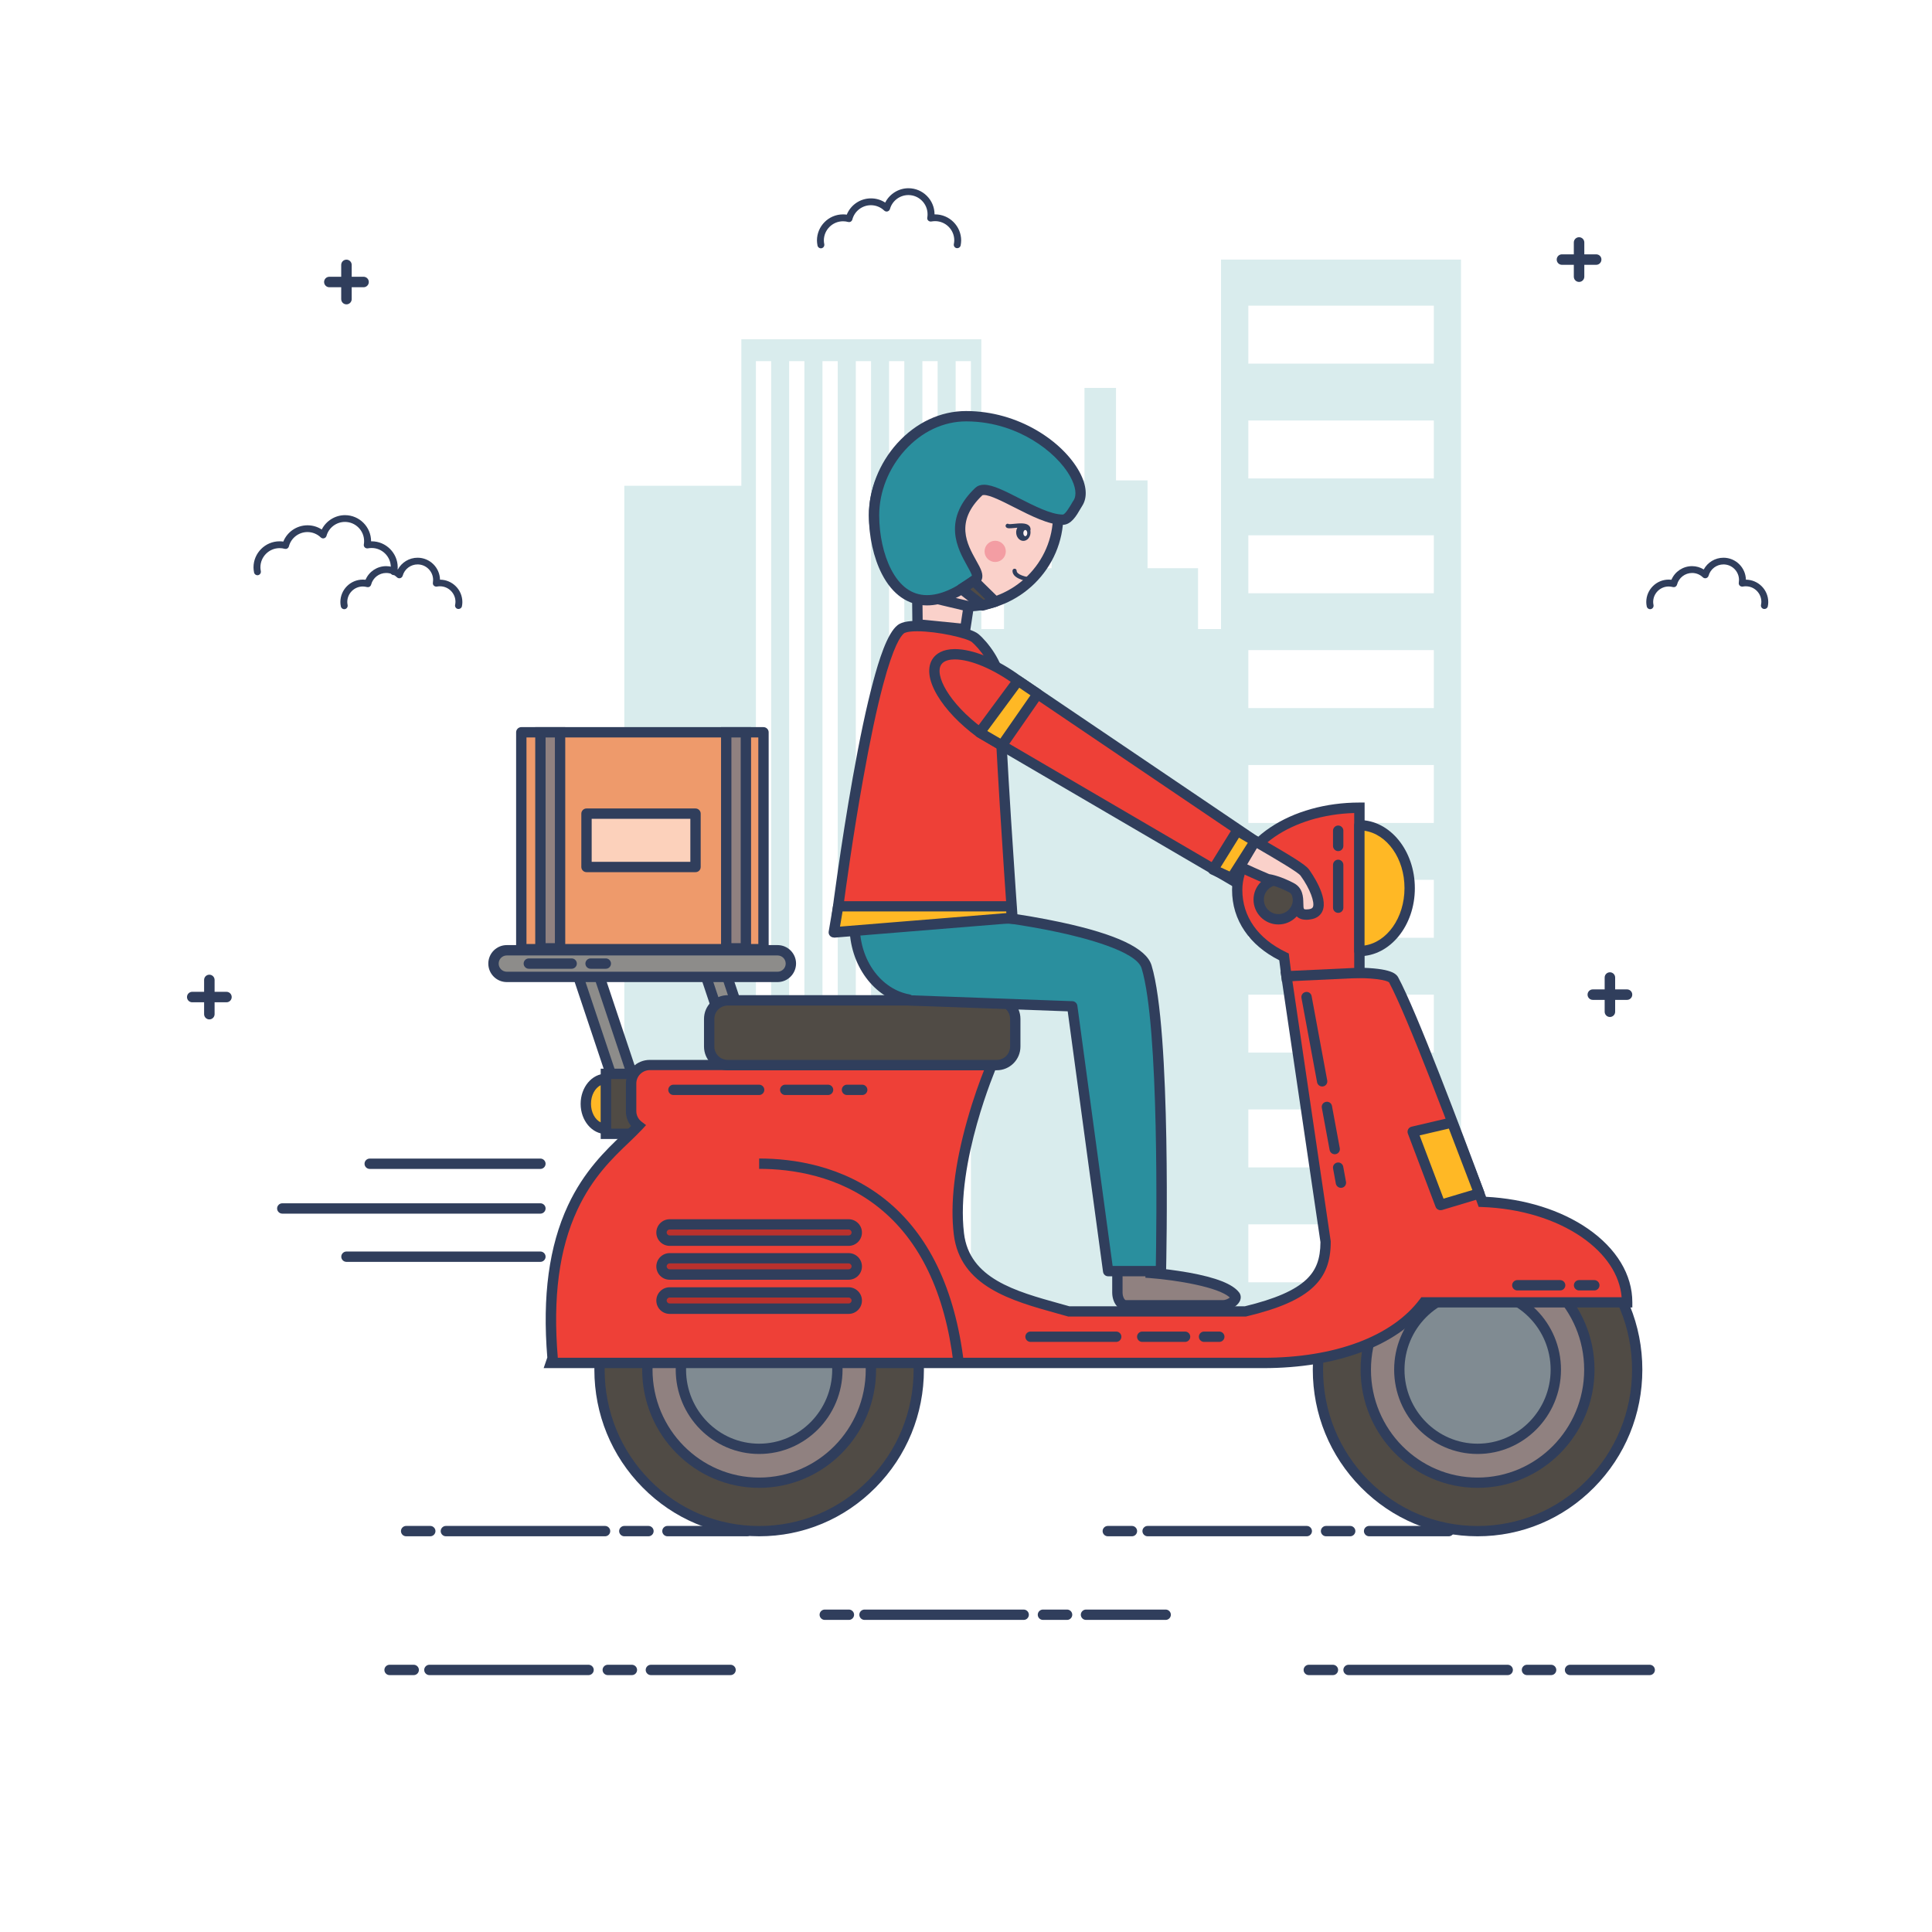 <?xml version="1.0" encoding="utf-8"?>
<!-- Generator: Adobe Illustrator 16.0.0, SVG Export Plug-In . SVG Version: 6.00 Build 0)  -->
<!DOCTYPE svg PUBLIC "-//W3C//DTD SVG 1.1//EN" "http://www.w3.org/Graphics/SVG/1.1/DTD/svg11.dtd">
<svg version="1.1" id="Layer_1" xmlns="http://www.w3.org/2000/svg" xmlns:xlink="http://www.w3.org/1999/xlink" x="0px" y="0px"
	 width="2800px" height="2800px" viewBox="0 0 2800 2800" enable-background="new 0 0 2800 2800" xml:space="preserve">
<g>
	<rect fill="#FFFFFF" width="2800" height="2800"/>
	<g>
		<g>
			<polygon fill="#D9ECED" points="1736.3,911.7 1736.3,823.5 1663.1,823.5 1663.1,696.2 1617.4,696.2 1617.4,562.2 1571.7,562.2 
				1571.7,696.2 1524,696.2 1524,823.5 1455.1,823.5 1455.1,911.7 1421.8,911.7 1421.8,1920.2 1769.6,1920.2 1769.6,911.7 			"/>
			<rect x="904.8" y="704" fill="#D9ECED" width="172.4" height="1216.2"/>
			<g>
				<rect x="1769.6" y="376.2" fill="#D9ECED" width="347.8" height="1544"/>
				<g>
					<rect x="1809.2" y="443" fill="#FFFFFF" width="268.8" height="84"/>
					<rect x="1809.2" y="609.4" fill="#FFFFFF" width="268.8" height="84"/>
					<rect x="1809.2" y="775.8" fill="#FFFFFF" width="268.8" height="84"/>
					<rect x="1809.2" y="942.2" fill="#FFFFFF" width="268.8" height="84"/>
					<rect x="1809.2" y="1108.7" fill="#FFFFFF" width="268.8" height="84"/>
					<rect x="1809.2" y="1275.1" fill="#FFFFFF" width="268.8" height="84"/>
					<rect x="1809.2" y="1441.5" fill="#FFFFFF" width="268.8" height="84"/>
					<rect x="1809.2" y="1607.9" fill="#FFFFFF" width="268.8" height="84"/>
					<rect x="1809.2" y="1774.4" fill="#FFFFFF" width="268.8" height="84"/>
				</g>
			</g>
			<g>
				<rect x="1074.4" y="491.7" fill="#D9ECED" width="347.8" height="1428.5"/>
				<g>
					<rect x="1095.5" y="523.4" fill="#FFFFFF" width="22.1" height="1373.2"/>
					<rect x="1143.7" y="523.4" fill="#FFFFFF" width="22.1" height="1373.2"/>
					<rect x="1192" y="523.4" fill="#FFFFFF" width="22.1" height="1373.2"/>
					<rect x="1240.3" y="523.4" fill="#FFFFFF" width="22.1" height="1373.2"/>
					<rect x="1288.5" y="523.4" fill="#FFFFFF" width="22.1" height="1373.2"/>
					<rect x="1336.8" y="523.4" fill="#FFFFFF" width="22.1" height="1373.2"/>
					<rect x="1385" y="523.4" fill="#FFFFFF" width="22.1" height="1373.2"/>
				</g>
			</g>
		</g>
		<g>
			<g>
				<g>
					<path fill="#303E5C" d="M570.7,833.5c-0.3,0-0.7,0-1-0.1c-2.7-0.5-4.5-3.2-3.9-5.9c0.4-2.1,0.6-3.8,0.6-5.5
						c0-15.3-12.5-27.8-27.8-27.8c-1.8,0-3.6,0.2-5.4,0.5c-1.6,0.3-3.3-0.2-4.5-1.3c-1.2-1.2-1.7-2.8-1.4-4.4
						c0.3-1.6,0.4-3.2,0.4-4.8c0-15.3-12.5-27.8-27.8-27.8c-12.4,0-23.4,8.3-26.7,20.2c-0.5,1.7-1.8,3-3.5,3.5
						c-1.7,0.5-3.5,0-4.8-1.2c-5.2-5-12.1-7.8-19.3-7.8c-12.6,0-23.7,8.5-26.9,20.7c-0.3,1.3-1.2,2.4-2.3,3.1
						c-1.2,0.7-2.5,0.8-3.8,0.5c-2.4-0.7-4.9-1-7.4-1c-15.3,0-27.8,12.5-27.8,27.8c0,1.7,0.2,3.4,0.6,5.5c0.5,2.7-1.2,5.3-3.9,5.9
						c-2.7,0.5-5.3-1.2-5.9-3.9c-0.5-2.7-0.8-5.1-0.8-7.4c0-20.8,17-37.8,37.8-37.8c1.8,0,3.6,0.1,5.4,0.4
						c5.7-14.1,19.5-23.6,35.1-23.6c7.4,0,14.5,2.1,20.6,6.1c6.3-12.5,19.4-20.8,33.7-20.8c20.8,0,37.8,17,37.8,37.8
						c0,0,0,0.1,0,0.1c0.3,0,0.5,0,0.8,0c20.8,0,37.8,17,37.8,37.8c0,2.3-0.3,4.7-0.8,7.4C575.1,831.9,573,833.5,570.7,833.5z"/>
				</g>
				<g>
					<path fill="#303E5C" d="M664.5,882.6c-0.3,0-0.7,0-1-0.1c-2.7-0.5-4.5-3.2-3.9-5.9c0.3-1.7,0.5-3.1,0.5-4.4
						c0-12.4-10.1-22.5-22.5-22.5c-1.4,0-2.9,0.1-4.3,0.4c-1.6,0.3-3.3-0.2-4.5-1.3c-1.2-1.2-1.7-2.8-1.4-4.4
						c0.2-1.3,0.3-2.6,0.3-3.9c0-12.4-10.1-22.5-22.5-22.5c-10,0-18.9,6.7-21.6,16.4c-0.5,1.7-1.8,3-3.5,3.5c-1.7,0.5-3.5,0-4.8-1.2
						c-4.2-4.1-9.8-6.3-15.6-6.3c-10.2,0-19.2,6.9-21.8,16.8c-0.3,1.3-1.2,2.4-2.3,3.1c-1.2,0.7-2.5,0.8-3.8,0.5c-2-0.5-4-0.8-6-0.8
						c-12.4,0-22.5,10.1-22.5,22.5c0,1.3,0.2,2.7,0.5,4.4c0.5,2.7-1.2,5.3-3.9,5.9c-2.7,0.5-5.3-1.2-5.9-3.9
						c-0.5-2.3-0.7-4.4-0.7-6.4c0-17.9,14.6-32.5,32.5-32.5c1.3,0,2.7,0.1,4,0.2c5-11.8,16.7-19.7,29.9-19.7
						c6.1,0,11.9,1.7,16.9,4.8c5.6-10.3,16.5-17,28.6-17c17.7,0,32.1,14.2,32.5,31.8c17.9,0.1,32.4,14.6,32.4,32.5
						c0,2-0.2,4-0.7,6.4C668.9,881,666.8,882.6,664.5,882.6z"/>
				</g>
			</g>
			<g>
				<path fill="#303E5C" d="M1387.3,359.7c-0.3,0-0.7,0-1-0.1c-2.7-0.5-4.5-3.2-3.9-5.9c0.4-2.1,0.6-3.8,0.6-5.4
					c0-15.3-12.5-27.8-27.8-27.8c-1.8,0-3.6,0.2-5.4,0.5c-1.6,0.3-3.3-0.2-4.5-1.3s-1.7-2.8-1.4-4.4c0.3-1.6,0.4-3.2,0.4-4.8
					c0-15.3-12.5-27.8-27.8-27.8c-12.4,0-23.4,8.3-26.7,20.2c-0.5,1.7-1.8,3-3.5,3.5c-1.7,0.5-3.5,0-4.8-1.2
					c-5.2-5-12.1-7.8-19.3-7.8c-12.6,0-23.7,8.5-26.9,20.7c-0.3,1.3-1.2,2.4-2.3,3.1c-1.2,0.7-2.5,0.8-3.8,0.5c-2.4-0.7-4.9-1-7.4-1
					c-15.3,0-27.8,12.5-27.8,27.8c0,1.7,0.2,3.4,0.6,5.4c0.5,2.7-1.2,5.3-3.9,5.9c-2.7,0.5-5.3-1.2-5.9-3.9
					c-0.5-2.7-0.8-5.1-0.8-7.4c0-20.8,17-37.8,37.8-37.8c1.8,0,3.6,0.1,5.4,0.4c5.7-14.1,19.5-23.6,35.1-23.6
					c7.4,0,14.5,2.1,20.6,6.1c6.3-12.5,19.4-20.8,33.7-20.8c20.8,0,37.8,17,37.8,37.8c0,0,0,0.1,0,0.1c0.3,0,0.5,0,0.8,0
					c20.8,0,37.8,17,37.8,37.8c0,2.3-0.3,4.7-0.8,7.4C1391.7,358,1389.7,359.7,1387.3,359.7z"/>
			</g>
			<g>
				<path fill="#303E5C" d="M2557.1,882.6c-0.3,0-0.7,0-1-0.1c-2.7-0.5-4.5-3.2-3.9-5.9c0.3-1.7,0.5-3.1,0.5-4.4
					c0-12.4-10.1-22.5-22.5-22.5c-1.5,0-2.9,0.1-4.3,0.4c-1.6,0.3-3.3-0.2-4.5-1.3c-1.2-1.2-1.7-2.8-1.4-4.4
					c0.2-1.3,0.3-2.6,0.3-3.9c0-12.4-10.1-22.5-22.5-22.5c-10,0-18.9,6.7-21.6,16.4c-0.5,1.7-1.8,3-3.5,3.5c-1.7,0.5-3.5,0-4.8-1.2
					c-4.2-4.1-9.8-6.3-15.6-6.3c-10.2,0-19.2,6.9-21.8,16.8c-0.3,1.3-1.2,2.4-2.3,3.1c-1.2,0.7-2.5,0.8-3.8,0.5c-2-0.5-4-0.8-6-0.8
					c-12.4,0-22.5,10.1-22.5,22.5c0,1.3,0.2,2.7,0.5,4.4c0.5,2.7-1.2,5.3-3.9,5.9c-2.7,0.5-5.3-1.2-5.9-3.9
					c-0.5-2.3-0.7-4.4-0.7-6.4c0-17.9,14.6-32.5,32.5-32.5c1.3,0,2.7,0.1,4,0.2c5-11.8,16.7-19.7,29.9-19.7c6.1,0,11.9,1.7,16.9,4.8
					c5.6-10.3,16.5-17,28.6-17c17.7,0,32.1,14.2,32.5,31.8c17.9,0.1,32.4,14.6,32.4,32.5c0,2-0.2,4-0.7,6.4
					C2561.5,881,2559.5,882.6,2557.1,882.6z"/>
			</g>
			<path fill="#303E5C" d="M2358,1433.9h-17.2v-17.2c0-4.2-3.4-7.6-7.6-7.6s-7.6,3.4-7.6,7.6v17.2h-17.2c-4.2,0-7.6,3.4-7.6,7.6
				c0,4.2,3.4,7.6,7.6,7.6h17.2v17.2c0,4.2,3.4,7.6,7.6,7.6s7.6-3.4,7.6-7.6v-17.2h17.2c4.2,0,7.6-3.4,7.6-7.6
				C2365.6,1437.3,2362.2,1433.9,2358,1433.9z"/>
			<path fill="#303E5C" d="M328.2,1437.4H311v-17.2c0-4.2-3.4-7.6-7.6-7.6s-7.6,3.4-7.6,7.6v17.2h-17.2c-4.2,0-7.6,3.4-7.6,7.6
				c0,4.2,3.4,7.6,7.6,7.6h17.2v17.2c0,4.2,3.4,7.6,7.6,7.6s7.6-3.4,7.6-7.6v-17.2h17.2c4.2,0,7.6-3.4,7.6-7.6
				C335.8,1440.8,332.4,1437.4,328.2,1437.4z"/>
			<path fill="#303E5C" d="M526.9,401.1h-17.2v-17.2c0-4.2-3.4-7.6-7.6-7.6s-7.6,3.4-7.6,7.6v17.2h-17.2c-4.2,0-7.6,3.4-7.6,7.6
				c0,4.2,3.4,7.6,7.6,7.6h17.2v17.2c0,4.2,3.4,7.6,7.6,7.6s7.6-3.4,7.6-7.6v-17.2h17.2c4.2,0,7.6-3.4,7.6-7.6
				C534.5,404.5,531.1,401.1,526.9,401.1z"/>
			<path fill="#303E5C" d="M2313.3,368.6h-17.2v-17.2c0-4.2-3.4-7.6-7.6-7.6s-7.6,3.4-7.6,7.6v17.2h-17.2c-4.2,0-7.6,3.4-7.6,7.6
				c0,4.2,3.4,7.6,7.6,7.6h17.2v17.2c0,4.2,3.4,7.6,7.6,7.6s7.6-3.4,7.6-7.6v-17.2h17.2c4.2,0,7.6-3.4,7.6-7.6
				C2321,372,2317.6,368.6,2313.3,368.6z"/>
			<g>
				<g>
					<path fill="#303E5C" d="M783.2,1694.1H535.8c-4.1,0-7.5-3.4-7.5-7.5s3.4-7.5,7.5-7.5h247.4c4.1,0,7.5,3.4,7.5,7.5
						S787.3,1694.1,783.2,1694.1z"/>
				</g>
				<g>
					<path fill="#303E5C" d="M783.2,1758.9H409.1c-4.1,0-7.5-3.4-7.5-7.5s3.4-7.5,7.5-7.5h374.1c4.1,0,7.5,3.4,7.5,7.5
						S787.3,1758.9,783.2,1758.9z"/>
				</g>
				<g>
					<path fill="#303E5C" d="M783.2,1828.8H502.1c-4.1,0-7.5-3.4-7.5-7.5s3.4-7.5,7.5-7.5h281.1c4.1,0,7.5,3.4,7.5,7.5
						S787.3,1828.8,783.2,1828.8z"/>
				</g>
			</g>
			<g>
				<g>
					<path fill="#303E5C" d="M876.9,2226.5H646.2c-4.1,0-7.5-3.4-7.5-7.5s3.4-7.5,7.5-7.5h230.7c4.1,0,7.5,3.4,7.5,7.5
						S881.1,2226.5,876.9,2226.5z"/>
				</g>
				<g>
					<path fill="#303E5C" d="M939.8,2226.5h-35c-4.1,0-7.5-3.4-7.5-7.5s3.4-7.5,7.5-7.5h35c4.1,0,7.5,3.4,7.5,7.5
						S944,2226.5,939.8,2226.5z"/>
				</g>
				<g>
					<path fill="#303E5C" d="M623.6,2226.5h-35c-4.1,0-7.5-3.4-7.5-7.5s3.4-7.5,7.5-7.5h35c4.1,0,7.5,3.4,7.5,7.5
						S627.7,2226.5,623.6,2226.5z"/>
				</g>
				<g>
					<path fill="#303E5C" d="M1082.7,2226.5H967.3c-4.1,0-7.5-3.4-7.5-7.5s3.4-7.5,7.5-7.5h115.5c4.1,0,7.5,3.4,7.5,7.5
						S1086.9,2226.5,1082.7,2226.5z"/>
				</g>
				<g>
					<path fill="#303E5C" d="M1893.9,2226.5h-230.7c-4.1,0-7.5-3.4-7.5-7.5s3.4-7.5,7.5-7.5h230.7c4.1,0,7.5,3.4,7.5,7.5
						S1898,2226.5,1893.9,2226.5z"/>
				</g>
				<g>
					<path fill="#303E5C" d="M1956.8,2226.5h-35c-4.1,0-7.5-3.4-7.5-7.5s3.4-7.5,7.5-7.5h35c4.1,0,7.5,3.4,7.5,7.5
						S1960.9,2226.5,1956.8,2226.5z"/>
				</g>
				<g>
					<path fill="#303E5C" d="M1640.5,2226.5h-35c-4.1,0-7.5-3.4-7.5-7.5s3.4-7.5,7.5-7.5h35c4.1,0,7.5,3.4,7.5,7.5
						S1644.7,2226.5,1640.5,2226.5z"/>
				</g>
				<g>
					<path fill="#303E5C" d="M2099.7,2226.5h-115.5c-4.1,0-7.5-3.4-7.5-7.5s3.4-7.5,7.5-7.5h115.5c4.1,0,7.5,3.4,7.5,7.5
						S2103.8,2226.5,2099.7,2226.5z"/>
				</g>
				<g>
					<path fill="#303E5C" d="M1483.6,2347.7h-230.7c-4.1,0-7.5-3.4-7.5-7.5s3.4-7.5,7.5-7.5h230.7c4.1,0,7.5,3.4,7.5,7.5
						S1487.8,2347.7,1483.6,2347.7z"/>
				</g>
				<g>
					<path fill="#303E5C" d="M1546.5,2347.7h-35c-4.1,0-7.5-3.4-7.5-7.5s3.4-7.5,7.5-7.5h35c4.1,0,7.5,3.4,7.5,7.5
						S1550.6,2347.7,1546.5,2347.7z"/>
				</g>
				<g>
					<path fill="#303E5C" d="M1230.3,2347.7h-35c-4.1,0-7.5-3.4-7.5-7.5s3.4-7.5,7.5-7.5h35c4.1,0,7.5,3.4,7.5,7.5
						S1234.4,2347.7,1230.3,2347.7z"/>
				</g>
				<g>
					<path fill="#303E5C" d="M1689.4,2347.7h-115.5c-4.1,0-7.5-3.4-7.5-7.5s3.4-7.5,7.5-7.5h115.5c4.1,0,7.5,3.4,7.5,7.5
						S1693.5,2347.7,1689.4,2347.7z"/>
				</g>
				<g>
					<path fill="#303E5C" d="M2185.1,2427.7h-230.7c-4.1,0-7.5-3.4-7.5-7.5s3.4-7.5,7.5-7.5h230.7c4.1,0,7.5,3.4,7.5,7.5
						S2189.3,2427.7,2185.1,2427.7z"/>
				</g>
				<g>
					<path fill="#303E5C" d="M2248,2427.7h-35c-4.1,0-7.5-3.4-7.5-7.5s3.4-7.5,7.5-7.5h35c4.1,0,7.5,3.4,7.5,7.5
						S2252.2,2427.7,2248,2427.7z"/>
				</g>
				<g>
					<path fill="#303E5C" d="M1931.8,2427.7h-35c-4.1,0-7.5-3.4-7.5-7.5s3.4-7.5,7.5-7.5h35c4.1,0,7.5,3.4,7.5,7.5
						S1935.9,2427.7,1931.8,2427.7z"/>
				</g>
				<g>
					<path fill="#303E5C" d="M2390.9,2427.7h-115.5c-4.1,0-7.5-3.4-7.5-7.5s3.4-7.5,7.5-7.5h115.5c4.1,0,7.5,3.4,7.5,7.5
						S2395,2427.7,2390.9,2427.7z"/>
				</g>
				<g>
					<path fill="#303E5C" d="M853,2427.7H622.3c-4.1,0-7.5-3.4-7.5-7.5s3.4-7.5,7.5-7.5H853c4.1,0,7.5,3.4,7.5,7.5
						S857.1,2427.7,853,2427.7z"/>
				</g>
				<g>
					<path fill="#303E5C" d="M915.8,2427.7h-35c-4.1,0-7.5-3.4-7.5-7.5s3.4-7.5,7.5-7.5h35c4.1,0,7.5,3.4,7.5,7.5
						S920,2427.7,915.8,2427.7z"/>
				</g>
				<g>
					<path fill="#303E5C" d="M599.6,2427.7h-35c-4.1,0-7.5-3.4-7.5-7.5s3.4-7.5,7.5-7.5h35c4.1,0,7.5,3.4,7.5,7.5
						S603.8,2427.7,599.6,2427.7z"/>
				</g>
				<g>
					<path fill="#303E5C" d="M1058.7,2427.7H943.3c-4.1,0-7.5-3.4-7.5-7.5s3.4-7.5,7.5-7.5h115.5c4.1,0,7.5,3.4,7.5,7.5
						S1062.9,2427.7,1058.7,2427.7z"/>
				</g>
			</g>
		</g>
	</g>
	<g>
		<g>
			<g>
				<g>
					
						<rect x="860.8" y="1399.3" transform="matrix(0.948 -0.317 0.317 0.948 -424.628 354.2)" fill="#8D8C8A" width="29" height="163.5"/>
					<path fill="#303E5C" d="M882.8,1572.6l-56.6-169.3l41.8-14l56.6,169.3L882.8,1572.6z M845.1,1412.8l47.1,140.8l13.3-4.5
						l-47.1-140.8L845.1,1412.8z"/>
				</g>
				<g>
					
						<rect x="1046" y="1399.3" transform="matrix(0.948 -0.317 0.317 0.948 -415.04 412.915)" fill="#8D8C8A" width="29" height="163.5"/>
					<path fill="#303E5C" d="M1067.9,1572.6l-56.6-169.3l41.8-14l56.6,169.3L1067.9,1572.6z M1030.3,1412.8l47.1,140.8l13.3-4.5
						l-47.1-140.8L1030.3,1412.8z"/>
				</g>
				<g>
					<path fill="#8D8C8A" d="M1146.1,1396.5c0,10.7-8.6,19.3-19.3,19.3H734.5c-10.7,0-19.3-8.6-19.3-19.3l0,0
						c0-10.7,8.6-19.3,19.3-19.3h392.4C1137.5,1377.2,1146.1,1385.9,1146.1,1396.5L1146.1,1396.5z"/>
					<path fill="#303E5C" d="M1126.9,1423.3H734.5c-14.8,0-26.8-12-26.8-26.8c0-14.8,12-26.8,26.8-26.8h392.4
						c14.8,0,26.8,12,26.8,26.8C1153.6,1411.3,1141.6,1423.3,1126.9,1423.3z M734.5,1384.7c-6.5,0-11.8,5.3-11.8,11.8
						c0,6.5,5.3,11.8,11.8,11.8h392.4c6.5,0,11.8-5.3,11.8-11.8c0-6.5-5.3-11.8-11.8-11.8H734.5z"/>
				</g>
			</g>
			<g>
				<rect x="878" y="1556.3" fill="#504B45" width="47.3" height="86.9"/>
				<path fill="#303E5C" d="M932.9,1650.7h-62.3v-101.9h62.3V1650.7z M885.5,1635.7h32.3v-71.9h-32.3V1635.7z"/>
			</g>
			<g>
				<g>
					<ellipse fill="#504B45" cx="1100.2" cy="1985.1" rx="231.4" ry="234"/>
					<path fill="#303E5C" d="M1100.2,2226.5c-63.8,0-123.8-25.1-168.9-70.8c-45.1-45.6-69.9-106.2-69.9-170.7s24.8-125.1,69.9-170.7
						c45.1-45.6,105.1-70.8,168.9-70.8s123.8,25.1,168.9,70.8c45.1,45.6,69.9,106.2,69.9,170.7s-24.8,125.1-69.9,170.7
						C1224,2201.4,1164,2226.5,1100.2,2226.5z M1100.2,1758.6c-59.8,0-116,23.5-158.3,66.3c-42.3,42.8-65.6,99.7-65.6,160.2
						c0,60.5,23.3,117.4,65.6,160.2c42.3,42.8,98.5,66.3,158.3,66.3s116-23.5,158.3-66.3c42.3-42.8,65.6-99.7,65.6-160.2
						c0-60.5-23.3-117.4-65.6-160.2C1216.2,1782.1,1160,1758.6,1100.2,1758.6z"/>
				</g>
				<g>
					<ellipse fill="#908180" cx="1100.2" cy="1985.1" rx="162" ry="163.8"/>
					<path fill="#303E5C" d="M1100.2,2156.3c-93.4,0-169.5-76.8-169.5-171.3c0-94.5,76-171.3,169.5-171.3s169.5,76.8,169.5,171.3
						C1269.7,2079.5,1193.6,2156.3,1100.2,2156.3z M1100.2,1828.8c-85.2,0-154.5,70.1-154.5,156.3c0,86.2,69.3,156.3,154.5,156.3
						s154.5-70.1,154.5-156.3C1254.7,1898.9,1185.4,1828.8,1100.2,1828.8z"/>
				</g>
				<g>
					<ellipse fill="#808B92" cx="1100.2" cy="1985.1" rx="113.4" ry="114.7"/>
					<path fill="#303E5C" d="M1100.2,2107.2c-66.7,0-120.9-54.8-120.9-122.2c0-67.4,54.2-122.2,120.9-122.2
						c66.7,0,120.9,54.8,120.9,122.2C1221.1,2052.4,1166.9,2107.2,1100.2,2107.2z M1100.2,1877.9c-58.4,0-105.9,48.1-105.9,107.2
						c0,59.1,47.5,107.2,105.9,107.2c58.4,0,105.9-48.1,105.9-107.2C1206.1,1926,1158.6,1877.9,1100.2,1877.9z"/>
				</g>
			</g>
			<g>
				<g>
					<ellipse fill="#504B45" cx="2141.4" cy="1985.1" rx="231.4" ry="234"/>
					<path fill="#303E5C" d="M2141.4,2226.5c-63.8,0-123.8-25.1-168.9-70.8c-45.1-45.6-69.9-106.2-69.9-170.7s24.8-125.1,69.9-170.7
						c45.1-45.6,105.1-70.8,168.9-70.8s123.8,25.1,168.9,70.8c45.1,45.6,69.9,106.2,69.9,170.7s-24.8,125.1-69.9,170.7
						C2265.2,2201.4,2205.2,2226.5,2141.4,2226.5z M2141.4,1758.6c-59.8,0-116,23.5-158.3,66.3c-42.3,42.8-65.6,99.7-65.6,160.2
						c0,60.5,23.3,117.4,65.6,160.2c42.3,42.8,98.5,66.3,158.3,66.3s116-23.5,158.3-66.3c42.3-42.8,65.6-99.7,65.6-160.2
						c0-60.5-23.3-117.4-65.6-160.2C2257.4,1782.1,2201.2,1758.6,2141.4,1758.6z"/>
				</g>
				<g>
					<ellipse fill="#908180" cx="2141.4" cy="1985.1" rx="162" ry="163.8"/>
					<path fill="#303E5C" d="M2141.4,2156.3c-93.4,0-169.5-76.8-169.5-171.3c0-94.5,76-171.3,169.5-171.3s169.5,76.8,169.5,171.3
						C2310.9,2079.5,2234.9,2156.3,2141.4,2156.3z M2141.4,1828.8c-85.2,0-154.5,70.1-154.5,156.3c0,86.2,69.3,156.3,154.5,156.3
						s154.5-70.1,154.5-156.3C2295.9,1898.9,2226.6,1828.8,2141.4,1828.8z"/>
				</g>
				<g>
					<ellipse fill="#808B92" cx="2141.4" cy="1985.1" rx="113.4" ry="114.7"/>
					<path fill="#303E5C" d="M2141.4,2107.2c-66.7,0-120.9-54.8-120.9-122.2c0-67.4,54.2-122.2,120.9-122.2s120.9,54.8,120.9,122.2
						C2262.3,2052.4,2208.1,2107.2,2141.4,2107.2z M2141.4,1877.9c-58.4,0-105.9,48.1-105.9,107.2c0,59.1,47.5,107.2,105.9,107.2
						s105.9-48.1,105.9-107.2C2247.3,1926,2199.8,1877.9,2141.4,1877.9z"/>
				</g>
			</g>
			<g>
				<path fill="#EE4037" d="M2148.4,1741.8c-34.5-93.2-101.5-271.3-128.6-321.7c-10.5-19.5-155.4-5.3-155.4-5.3l56.7,384.8
					c0,48.1-21.8,78.3-116.3,101h-255.8c-68.5-19.4-150.2-36.4-159.3-112.4c-12.7-105.8,47.7-244.7,47.7-244.7h-75.1h-164.9H941.8
					c-15,0-27.1,12-27.1,26.8v40.2c0,8.6,4.1,16.2,10.5,21.1c-41,44.5-143.7,105.3-124.4,336.6l-2.4,7c0,0,1023.6,0,1032.2,0
					c104.4,0,190.6-31.1,233.1-87.8h294.3C2358.1,1809.6,2265.3,1746,2148.4,1741.8z"/>
				<path fill="#303E5C" d="M1830.6,1982.8H787.9l5.3-15.4c-7.3-89.3,2.5-161.3,29.8-220.1c23.3-50.1,55.2-80.4,78.4-102.6
					c4.7-4.5,9.2-8.8,13.2-12.8c-4.8-6-7.5-13.4-7.5-21.3v-40.2c0-18.9,15.5-34.3,34.6-34.3h507.1l-4.6,10.5
					c-0.6,1.4-59.4,138.3-47.1,240.8c7.8,65.5,74.4,84,138.8,101.9c4.7,1.3,9.4,2.6,14,3.9H1804c44.2-10.7,72.6-23.1,89.3-38.9
					c14.2-13.5,20.3-29.7,20.4-54.1l-57.8-392.1l7.8-0.8c0.5,0,51.7-5,95.2-5c52.7,0,63.7,7.2,67.5,14.2
					c26.6,49.4,90.4,218.3,127.3,318c56.2,2.9,108.5,19.2,147.7,46.3c41.4,28.7,64.3,66.5,64.3,106.6v7.5h-298.2
					C2023.4,1950.8,1937.4,1982.8,1830.6,1982.8z M808.2,1967.8h1022.4c103.9,0,186.7-30.9,227.1-84.8l2.2-3h290.3
					c-2.7-32.3-22.9-62.8-57.5-86.8c-38-26.3-89.4-41.9-144.7-43.9l-5-0.2l-1.7-4.7c-36.4-98.5-101.5-270.9-128.1-320.6
					c-0.9-0.9-8.5-6.5-54.3-6.5c-32.7,0-70,2.9-85.9,4.2l55.6,377.5v0.5c0,28.8-7.7,49-25,65.5c-18.8,17.9-49.6,31.5-97,42.8
					l-0.9,0.2H1548l-1-0.3c-4.9-1.4-9.9-2.8-15-4.2c-65.9-18.3-140.7-39.1-149.7-114.6c-5.4-44.9,1.1-100.4,19.3-164.9
					c9.2-32.8,19.1-59.3,24.6-73.1H941.8c-10.8,0-19.6,8.7-19.6,19.3v40.2c0,6,2.8,11.5,7.6,15.2l6.5,5l-5.5,6
					c-5.5,5.9-12,12.2-18.9,18.8c-23.6,22.5-53.1,50.6-75.2,98.1c-26.4,56.7-35.6,126.7-28.3,214.1L808.2,1967.8z"/>
			</g>
			<g>
				<path fill="#504B45" d="M1471.4,1516.8c0,14.8-12,26.8-26.8,26.8h-390c-14.8,0-26.8-12-26.8-26.8v-40.2
					c0-14.8,12-26.8,26.8-26.8h390c14.8,0,26.8,12,26.8,26.8V1516.8z"/>
				<path fill="#303E5C" d="M1444.6,1551.1h-390c-18.9,0-34.3-15.4-34.3-34.3v-40.2c0-18.9,15.4-34.3,34.3-34.3h390
					c18.9,0,34.3,15.4,34.3,34.3v40.2C1478.9,1535.7,1463.5,1551.1,1444.6,1551.1z M1054.6,1457.3c-10.6,0-19.3,8.7-19.3,19.3v40.2
					c0,10.6,8.7,19.3,19.3,19.3h390c10.6,0,19.3-8.7,19.3-19.3v-40.2c0-10.6-8.7-19.3-19.3-19.3H1054.6z"/>
			</g>
			<g>
				<path fill="#303E5C" d="M1381.9,1976.2c-12.3-102.4-48.7-178.5-108.3-226.1c-58-46.4-126.3-56.1-173.4-56.1v-15
					c49.5,0,121.4,10.3,182.8,59.4c62.7,50.1,101,129.5,113.8,236L1381.9,1976.2z"/>
			</g>
			<g>
				<path fill="#EE4037" d="M1793,1289.7c0,40.1,22.8,75.5,67.9,97.1l3.6,28l105.7-5v-1v-237.4v-0.7
					C1872.3,1170.6,1793,1224,1793,1289.7z"/>
				<path fill="#303E5C" d="M1857.9,1422.6l-3.9-30.9c-21.5-10.9-38.4-25.1-50.1-42.3c-12.2-17.8-18.3-37.9-18.3-59.7
					c0-34.4,19.6-66.5,55.2-90.4c34.7-23.3,80.7-36.2,129.4-36.2h7.5V1417L1857.9,1422.6z M1962.6,1178.3
					c-90.1,2.6-162.1,51.6-162.1,111.5c0,38.6,22.6,70.7,63.6,90.3l3.7,1.8l3.2,25.2l91.6-4.3V1178.3z"/>
			</g>
			<g>
				<path fill="#FFB825" d="M1970.1,1196v182.4c40.3,0,72.9-40.8,72.9-91.2C2043.1,1236.8,2010.4,1196,1970.1,1196z"/>
				<path fill="#303E5C" d="M1970.1,1385.8c-4.1,0-7.5-3.4-7.5-7.5V1196c0-4.1,3.4-7.5,7.5-7.5c44.4,0,80.4,44.3,80.4,98.7
					C2050.6,1341.5,2014.5,1385.8,1970.1,1385.8z M1977.6,1204v166.3c32.6-4.8,57.9-40.2,57.9-83.1
					C2035.6,1244.2,2010.2,1208.8,1977.6,1204z"/>
			</g>
			<g>
				<path fill="#FFB825" d="M878,1636v-72.5c-16,0-29,16.2-29,36.2S862,1636,878,1636z"/>
				<path fill="#303E5C" d="M878,1643.5c-20.1,0-36.5-19.6-36.5-43.7c0-24.1,16.4-43.7,36.5-43.7c4.1,0,7.5,3.4,7.5,7.5v72.5
					C885.5,1640.2,882.2,1643.5,878,1643.5z M870.5,1572.8c-8.2,4.1-14,14.6-14,26.9c0,12.3,5.8,22.9,14,26.9V1572.8z"/>
			</g>
			<g>
				<polygon fill="#FFB825" points="2087.6,1746.4 2143.8,1729.5 2104.4,1626.7 2047.4,1640.2 				"/>
				<path fill="#303E5C" d="M2087.6,1753.9c-3,0-5.9-1.9-7-4.8l-40.2-106.2c-0.8-2-0.6-4.3,0.4-6.2c1-1.9,2.8-3.3,4.9-3.8l57.1-13.4
					c3.7-0.9,7.4,1.1,8.7,4.6l39.4,102.8c0.7,1.9,0.6,4.1-0.3,6s-2.6,3.3-4.6,3.9l-56.2,16.9
					C2089,1753.8,2088.3,1753.9,2087.6,1753.9z M2057.4,1645.5l34.7,91.7l41.8-12.5l-34.1-89.1L2057.4,1645.5z"/>
			</g>
			<g>
				<circle fill="#504B45" cx="1852.7" cy="1303.8" r="28.5"/>
				<path fill="#303E5C" d="M1852.7,1339.8c-19.9,0-36-16.2-36-36c0-19.9,16.2-36,36-36c19.9,0,36,16.2,36,36
					C1888.8,1323.6,1872.6,1339.8,1852.7,1339.8z M1852.7,1282.8c-11.6,0-21,9.4-21,21c0,11.6,9.4,21,21,21c11.6,0,21-9.4,21-21
					C1873.8,1292.2,1864.3,1282.8,1852.7,1282.8z"/>
			</g>
			<g>
				<path fill="#BA312D" d="M1241.8,1786.2c0,6.5-5.3,11.8-11.8,11.8H970.5c-6.5,0-11.8-5.3-11.8-11.8l0,0c0-6.5,5.3-11.8,11.8-11.8
					h259.4C1236.5,1774.4,1241.8,1779.7,1241.8,1786.2L1241.8,1786.2z"/>
				<path fill="#303E5C" d="M1229.9,1805.6H970.5c-10.7,0-19.3-8.7-19.3-19.3s8.7-19.3,19.3-19.3h259.4c10.7,0,19.3,8.7,19.3,19.3
					S1240.6,1805.6,1229.9,1805.6z M970.5,1781.9c-2.4,0-4.3,2-4.3,4.3s2,4.3,4.3,4.3h259.4c2.4,0,4.3-2,4.3-4.3s-2-4.3-4.3-4.3
					H970.5z"/>
			</g>
			<g>
				<path fill="#BA312D" d="M1241.8,1835.3c0,6.5-5.3,11.8-11.8,11.8H970.5c-6.5,0-11.8-5.3-11.8-11.8l0,0c0-6.5,5.3-11.8,11.8-11.8
					h259.4C1236.5,1823.5,1241.8,1828.8,1241.8,1835.3L1241.8,1835.3z"/>
				<path fill="#303E5C" d="M1229.9,1854.7H970.5c-10.7,0-19.3-8.7-19.3-19.3s8.7-19.3,19.3-19.3h259.4c10.7,0,19.3,8.7,19.3,19.3
					S1240.6,1854.7,1229.9,1854.7z M970.5,1831c-2.4,0-4.3,2-4.3,4.3s2,4.3,4.3,4.3h259.4c2.4,0,4.3-2,4.3-4.3s-2-4.3-4.3-4.3H970.5
					z"/>
			</g>
			<g>
				<path fill="#BA312D" d="M1241.8,1884.8c0,6.5-5.3,11.8-11.8,11.8H970.5c-6.5,0-11.8-5.3-11.8-11.8l0,0c0-6.5,5.3-11.8,11.8-11.8
					h259.4C1236.5,1873,1241.8,1878.3,1241.8,1884.8L1241.8,1884.8z"/>
				<path fill="#303E5C" d="M1229.9,1904.2H970.5c-10.7,0-19.3-8.7-19.3-19.3s8.7-19.3,19.3-19.3h259.4c10.7,0,19.3,8.7,19.3,19.3
					S1240.6,1904.2,1229.9,1904.2z M970.5,1880.5c-2.4,0-4.3,2-4.3,4.3s2,4.3,4.3,4.3h259.4c2.4,0,4.3-2,4.3-4.3s-2-4.3-4.3-4.3
					H970.5z"/>
			</g>
			<g>
				<path fill="#303E5C" d="M1100.2,1587H976c-4.1,0-7.5-3.4-7.5-7.5s3.4-7.5,7.5-7.5h124.2c4.1,0,7.5,3.4,7.5,7.5
					S1104.3,1587,1100.2,1587z"/>
			</g>
			<g>
				<path fill="#303E5C" d="M1200.1,1587h-62.1c-4.1,0-7.5-3.4-7.5-7.5s3.4-7.5,7.5-7.5h62.1c4.1,0,7.5,3.4,7.5,7.5
					S1204.2,1587,1200.1,1587z"/>
			</g>
			<g>
				<path fill="#303E5C" d="M1249.6,1587h-22.1c-4.1,0-7.5-3.4-7.5-7.5s3.4-7.5,7.5-7.5h22.1c4.1,0,7.5,3.4,7.5,7.5
					S1253.7,1587,1249.6,1587z"/>
			</g>
			<g>
				<path fill="#303E5C" d="M2261.1,1870.2H2199c-4.1,0-7.5-3.4-7.5-7.5s3.4-7.5,7.5-7.5h62.1c4.1,0,7.5,3.4,7.5,7.5
					S2265.2,1870.2,2261.1,1870.2z"/>
			</g>
			<g>
				<path fill="#303E5C" d="M2310.6,1870.2h-22.1c-4.1,0-7.5-3.4-7.5-7.5s3.4-7.5,7.5-7.5h22.1c4.1,0,7.5,3.4,7.5,7.5
					S2314.8,1870.2,2310.6,1870.2z"/>
			</g>
			<g>
				<path fill="#303E5C" d="M828.5,1404h-62.1c-4.1,0-7.5-3.4-7.5-7.5s3.4-7.5,7.5-7.5h62.1c4.1,0,7.5,3.4,7.5,7.5
					S832.6,1404,828.5,1404z"/>
			</g>
			<g>
				<path fill="#303E5C" d="M878,1404h-22.1c-4.1,0-7.5-3.4-7.5-7.5s3.4-7.5,7.5-7.5H878c4.1,0,7.5,3.4,7.5,7.5S882.2,1404,878,1404
					z"/>
			</g>
			<g>
				<path fill="#303E5C" d="M1939.4,1323c-4.1,0-7.5-3.4-7.5-7.5v-62.1c0-4.1,3.4-7.5,7.5-7.5s7.5,3.4,7.5,7.5v62.1
					C1946.9,1319.7,1943.6,1323,1939.4,1323z"/>
			</g>
			<g>
				<path fill="#303E5C" d="M1939.4,1233.5c-4.1,0-7.5-3.4-7.5-7.5v-22.1c0-4.1,3.4-7.5,7.5-7.5s7.5,3.4,7.5,7.5v22.1
					C1946.9,1230.1,1943.6,1233.5,1939.4,1233.5z"/>
			</g>
			<g>
				<path fill="#303E5C" d="M1617.7,1944.8h-124.2c-4.1,0-7.5-3.4-7.5-7.5s3.4-7.5,7.5-7.5h124.2c4.1,0,7.5,3.4,7.5,7.5
					S1621.8,1944.8,1617.7,1944.8z"/>
			</g>
			<g>
				<path fill="#303E5C" d="M1717.5,1944.8h-62.1c-4.1,0-7.5-3.4-7.5-7.5s3.4-7.5,7.5-7.5h62.1c4.1,0,7.5,3.4,7.5,7.5
					S1721.7,1944.8,1717.5,1944.8z"/>
			</g>
			<g>
				<path fill="#303E5C" d="M1767.1,1944.8h-22.1c-4.1,0-7.5-3.4-7.5-7.5s3.4-7.5,7.5-7.5h22.1c4.1,0,7.5,3.4,7.5,7.5
					S1771.2,1944.8,1767.1,1944.8z"/>
			</g>
			<g>
				<path fill="#303E5C" d="M1916.2,1574.6c-3.5,0-6.7-2.5-7.4-6.1l-22.6-122.1c-0.8-4.1,1.9-8,6-8.7c4.1-0.8,8,1.9,8.7,6
					l22.6,122.1c0.8,4.1-1.9,8-6,8.7C1917.1,1574.6,1916.7,1574.6,1916.2,1574.6z"/>
			</g>
			<g>
				<path fill="#303E5C" d="M1934.4,1672.8c-3.5,0-6.7-2.5-7.4-6.1l-11.3-61.1c-0.8-4.1,1.9-8,6-8.7c4.1-0.8,8,1.9,8.7,6l11.3,61.1
					c0.8,4.1-1.9,8-6,8.7C1935.3,1672.8,1934.9,1672.8,1934.4,1672.8z"/>
			</g>
			<g>
				<path fill="#303E5C" d="M1943.4,1721.5c-3.5,0-6.7-2.5-7.4-6.1l-4-21.8c-0.8-4.1,1.9-8,6-8.7c4.1-0.8,8,1.9,8.7,6l4,21.8
					c0.8,4.1-1.9,8-6,8.7C1944.4,1721.5,1943.9,1721.5,1943.4,1721.5z"/>
			</g>
			<g>
				<g>
					<rect x="755.5" y="1061.3" fill="#EE9A6B" width="351" height="314.3"/>
					<path fill="#303E5C" d="M1106.5,1383.1h-351c-4.1,0-7.5-3.4-7.5-7.5v-314.3c0-4.1,3.4-7.5,7.5-7.5h351c4.1,0,7.5,3.4,7.5,7.5
						v314.3C1114,1379.8,1110.6,1383.1,1106.5,1383.1z M763,1368.1h336v-299.3H763V1368.1z"/>
				</g>
				<g>
					<rect x="783.2" y="1061.3" fill="#908180" width="28.5" height="313.1"/>
					<path fill="#303E5C" d="M819.2,1381.9h-43.5v-328.1h43.5V1381.9z M790.7,1366.9h13.5v-298.1h-13.5V1366.9z"/>
				</g>
				<g>
					<rect x="1052.5" y="1061.3" fill="#908180" width="28.5" height="313.1"/>
					<path fill="#303E5C" d="M1088.5,1381.9H1045v-328.1h43.5V1381.9z M1060,1366.9h13.5v-298.1H1060V1366.9z"/>
				</g>
				<g>
					<rect x="850" y="1179.2" fill="#FCD1BB" width="158" height="77.3"/>
					<path fill="#303E5C" d="M1008,1264H850c-4.1,0-7.5-3.4-7.5-7.5v-77.3c0-4.1,3.4-7.5,7.5-7.5h158c4.1,0,7.5,3.4,7.5,7.5v77.3
						C1015.5,1260.7,1012.2,1264,1008,1264z M857.5,1249h143v-62.3h-143V1249z"/>
				</g>
			</g>
		</g>
		<g>
			<g>
				<path fill="#908180" d="M1667.4,1844.7v-11h-48v39.4c0,10.3,5.4,18.6,12,18.6h141c10.3,0,21.5-8.7,17.5-13.9
					C1770.6,1852.5,1667.4,1844.7,1667.4,1844.7z"/>
				<path fill="#303E5C" d="M1772.4,1899.2h-141c-10.9,0-19.5-11.5-19.5-26.1v-46.9h63v11.6c9.6,0.9,28,3,47.8,6.5
					c39.9,7.2,63.8,16.6,73.1,28.8c2.8,3.6,3.1,8.3,1,12.7C1793.1,1893.3,1782.4,1899.2,1772.4,1899.2z M1626.9,1841.2v31.9
					c0,7.1,3.4,11.1,4.5,11.1h141c4,0,8-2.1,9.9-3.7c-15.9-15.3-78.3-25.4-115.4-28.2l-6.9-0.5l0-10.5H1626.9z"/>
			</g>
			<g>
				<path fill="#2A8F9E" d="M1661.7,1401.1c-15.8-51.8-239.6-75.6-239.6-75.6H1317h-77.4c-0.7,5.3-1.1,10.8-1.1,16.4
					c0,54.1,34,98.9,78.4,106.7v1.2l236.9,8.6l52,383.7h76.5C1682.4,1842.2,1690.4,1495,1661.7,1401.1z"/>
				<path fill="#303E5C" d="M1682.4,1849.7H1606c-3.8,0-6.9-2.8-7.4-6.5l-51.2-377.5l-230.6-8.4c-1.9-0.1-3.7-0.9-4.9-2.1
					c-22-4.9-42-18.3-56.7-38.1c-15.5-20.9-24-47.6-24-75.2c0-5.8,0.4-11.6,1.1-17.3c0.5-3.7,3.7-6.5,7.4-6.5h182.5
					c0.3,0,0.5,0,0.8,0c0.6,0.1,57,6.1,114.6,18.5c80.9,17.4,123.8,37.8,131.3,62.4c28.7,94,21.4,429.2,21.1,443.4
					C1689.9,1846.4,1686.5,1849.7,1682.4,1849.7z M1612.5,1834.7h62.6c0.9-50.6,5.2-347.2-20.6-431.4
					c-7.8-25.4-86.6-44.9-120.1-52.1c-54.4-11.7-107.6-17.7-112.7-18.2h-175.3c-0.2,2.9-0.3,5.9-0.3,8.9c0,24.4,7.5,47.9,21.1,66.2
					c13.3,17.9,31.4,29.6,51.1,33.1c1.1,0.2,2.1,0.6,3,1.3l232.9,8.5c3.6,0.1,6.7,2.9,7.2,6.5L1612.5,1834.7z"/>
			</g>
			<g>
				<g>
					<path fill="#FAD1CA" d="M1533.6,746.7c0,72.9-59.7,132-133.4,132s-133.4-59.1-133.4-132c0-72.9,59.7-132,133.4-132
						S1533.6,673.8,1533.6,746.7z"/>
					<path fill="#303E5C" d="M1400.2,886.2c-77.7,0-140.9-62.6-140.9-139.5c0-76.9,63.2-139.5,140.9-139.5
						c77.7,0,140.9,62.6,140.9,139.5C1541.1,823.6,1477.9,886.2,1400.2,886.2z M1400.2,622.2c-69.4,0-125.9,55.9-125.9,124.5
						c0,68.7,56.5,124.5,125.9,124.5s125.9-55.9,125.9-124.5C1526.1,678,1469.6,622.2,1400.2,622.2z"/>
				</g>
				<g>
					<g>
						<path fill="#303E5C" d="M1493.3,768.6c0.2-0.4,0.3-0.8,0.3-1.2c0-2.3-0.9-4.4-2.5-5.8c-4.5-4.1-13.7-3.2-21.8-2.4
							c-2.6,0.2-6,0.6-7.2,0.4c-1-0.8-2.5-0.8-3.6,0.1c-1.3,1-1.5,2.9-0.5,4.2c1.8,2.3,5.2,1.9,11.9,1.3c1.3-0.1,2.9-0.3,4.5-0.4
							c-1,1.9-1.7,4.2-1.7,6.7c0,6.8,4.7,12.4,10.4,12.4c5.8,0,10.4-5.6,10.4-12.4C1493.5,770.4,1493.4,769.5,1493.3,768.6z"/>
					</g>
					<g>
						<path fill="#FFF1F1" d="M1488.8,772.6c0,2.5-1.3,4.5-2.8,4.5c-1.6,0-2.9-2-2.9-4.5c0-2.5,1.3-4.5,2.9-4.5
							C1487.5,768.1,1488.8,770.1,1488.8,772.6z"/>
					</g>
				</g>
				<path fill="#F39DA3" d="M1457.7,799.1c0,8.5-6.9,15.4-15.4,15.4c-8.5,0-15.4-6.9-15.4-15.4c0-8.5,6.9-15.4,15.4-15.4
					C1450.8,783.7,1457.7,790.6,1457.7,799.1z"/>
				<g>
					<polygon fill="#FAD1CA" points="1398.9,911.7 1329.8,904.9 1329.3,861 1403.9,878.7 					"/>
					<path fill="#303E5C" d="M1398.9,919.2c-0.2,0-0.5,0-0.7,0l-69.1-6.8c-3.8-0.4-6.7-3.5-6.8-7.4l-0.5-43.9c0-2.3,1-4.5,2.8-6
						c1.8-1.4,4.2-2,6.4-1.4l74.6,17.8c3.8,0.9,6.3,4.6,5.7,8.4l-5,33C1405.7,916.5,1402.6,919.2,1398.9,919.2z M1337.2,898.1
						l55.3,5.5l2.9-19.1l-58.5-13.9L1337.2,898.1z"/>
				</g>
				<g>
					<path fill="#2A8F9E" d="M1418.6,712.5c15.6-14.8,83.7,41.1,121.8,40.7c9.6-0.1,17.3-17.1,21.7-24c22.4-34.6-53.7-126-161.9-126
						c-73.7,0-133.4,70.6-133.4,143.5c0,72.9,41.3,174.6,147.2,93.1C1430.1,827.4,1352.7,775,1418.6,712.5z"/>
					<path fill="#303E5C" d="M1343.5,877.4C1343.5,877.4,1343.5,877.4,1343.5,877.4c-27.5,0-50.1-15.7-65.4-45.5
						c-12-23.3-18.9-54.3-18.9-85.2c0-37.3,15-75.2,41-104.1c27.3-30.2,62.8-46.9,99.9-46.9c76.3,0,140.4,44.3,164.3,88.1
						c10.6,19.5,12,37,4,49.4c-0.7,1.1-1.6,2.7-2.6,4.3c-5.6,9.7-13.3,23-25.4,23.1l-0.5,0c-20.2,0-45.4-12.9-69.9-25.3
						c-17.3-8.8-35.1-17.9-44-17.9c-1.5,0-2.2,0.3-2.3,0.4c-40.3,38.3-22.2,70.8-8.9,94.6c3.4,6,6.3,11.2,7.8,15.9
						c3,9.4-0.5,14.6-4.1,17.3C1391.2,866.8,1365.9,877.4,1343.5,877.4z M1400.2,610.7c-32.9,0-64.4,14.9-88.8,41.9
						c-23.6,26.2-37.2,60.4-37.2,94.1c0,28.6,6.3,57.1,17.2,78.4c12.8,24.8,30.3,37.4,52.1,37.4c0,0,0,0,0,0
						c18.9,0,40.8-9.4,65.1-28.1c-0.4-2.8-4.2-9.5-7-14.5c-6.7-12.1-16-28.7-17.4-48c-1.7-23,8.1-44.8,29.2-64.8
						c3.2-3,7.4-4.6,12.7-4.6c12.5,0,30.3,9,50.8,19.5c21.8,11.1,46.5,23.7,63.1,23.7l0.3,0c3.5,0,10.3-11.8,12.6-15.6
						c1-1.8,2-3.5,3-4.9c4.8-7.5,3.2-19.9-4.6-34.1c-10.7-19.6-30.9-39.2-55.4-53.8C1475.5,625.1,1442.4,610.7,1400.2,610.7z"/>
				</g>
				<g>
					<polygon fill="#504B45" points="1393.4,853.5 1411.4,841.7 1442.3,872 1424,877.5 					"/>
					<path fill="#303E5C" d="M1424,885c-1.7,0-3.3-0.6-4.6-1.6l-30.6-24c-1.9-1.5-3-3.8-2.9-6.2c0.1-2.4,1.4-4.6,3.4-6l18-11.8
						c2.9-1.9,6.8-1.6,9.4,0.9l30.9,30.3c1.9,1.9,2.7,4.6,2,7.2c-0.6,2.6-2.6,4.6-5.1,5.4l-18.4,5.5
						C1425.4,884.9,1424.7,885,1424,885z M1406.2,854.1l19.3,15.1l2.5-0.7l-17.5-17.2L1406.2,854.1z"/>
				</g>
				<path fill="#303E5C" d="M1480.7,840.2c4.2,1.4,9.4,2.4,15,3l4.3-5.6c-15.2-1-26.6-5.2-26.6-10.4c0-1.6-1.3-3-3-3
					c-1.6,0-3,1.3-3,3C1467.3,831.1,1469.6,836.5,1480.7,840.2z"/>
			</g>
			<g>
				<g>
					<g>
						<path fill="#EE4037" d="M1467.3,1331.5l-253.5-11.2c0,0,47.6-374.5,91.7-408.4c15.6-12,95.2,2.6,107.6,12.8
							c12.3,10.1,34.2,38.5,34.4,61.1C1448.7,1069.9,1467.3,1331.5,1467.3,1331.5z"/>
						<path fill="#303E5C" d="M1475.4,1339.3l-270-12l1-8.1c0.1-0.9,12.1-94.9,29.4-191.8c10.1-57,20.1-103.9,29.6-139.4
							c7.9-29.6,20.2-70.3,35.6-82.1c5.3-4.1,14.5-6.1,28.3-6.1c28.1,0,77.1,9.4,88.7,19.1c12.8,10.6,36.8,41,37.2,66.8
							c1,82.9,19.5,342.6,19.7,345.2L1475.4,1339.3z M1222.4,1313.1l236.9,10.5c-3.2-45.5-18.2-262.9-19.1-337.7
							c-0.1-8.5-4.2-19.6-11.6-31.3c-7.2-11.5-15.4-20.1-20.1-24.1c-6.8-5.6-49.3-15.6-79.2-15.6c-14.5,0-18.5,2.5-19.1,2.9
							c-4.9,3.8-15.3,18.4-30.2,74.1c-9.4,35.1-19.2,81.6-29.3,138.2C1236.3,1210.2,1225.7,1288.3,1222.4,1313.1z"/>
					</g>
					<g>
						<polygon fill="#FFB825" points="1466.4,1330.2 1208.4,1351.2 1214.8,1313.4 1465.3,1313.4 						"/>
						<path fill="#303E5C" d="M1208.4,1358.7c-2.1,0-4.1-0.9-5.5-2.4c-1.6-1.7-2.3-4-1.9-6.3l6.4-37.7c0.6-3.6,3.7-6.2,7.4-6.2
							h250.6c4,0,7.2,3.1,7.5,7l1.1,16.8c0.3,4.1-2.8,7.6-6.9,8l-258,21C1208.8,1358.7,1208.6,1358.7,1208.4,1358.7z M1221.1,1320.9
							l-3.7,22l241.1-19.6l-0.2-2.4H1221.1z"/>
					</g>
				</g>
				<g>
					<g>
						<path fill="#FAD1CA" d="M1890.8,1264.5c-4.7-6.4-32.3-22.6-73.3-46.4l-23.4,36.6c26.7,12.7,43.2,19.4,43.2,19.4
							s13,1.3,34,12.2c21,10.9-2.8,42.2,25.9,38.9C1926.9,1321.8,1900.6,1277.9,1890.8,1264.5z"/>
						<path fill="#303E5C" d="M1893.4,1333C1893.4,1333,1893.4,1333,1893.4,1333c-19,0-19.3-15.5-19.5-23.9
							c-0.2-9.2-0.8-13.4-6-16.1c-19.2-10-31.2-11.4-31.3-11.4c-0.7-0.1-1.4-0.2-2-0.5c-0.7-0.3-17-6.9-43.6-19.6
							c-1.9-0.9-3.4-2.6-4-4.7c-0.6-2.1-0.3-4.3,0.9-6.1l23.4-36.6c2.2-3.4,6.6-4.5,10.1-2.5c50.7,29.4,70.3,41.2,75.6,48.4
							c2.9,4,28.6,40,19.6,60.4c-2.1,4.8-7,10.9-18.4,12.2C1896.5,1332.9,1894.9,1333,1893.4,1333z M1839.3,1266.8
							c3.9,0.6,16.9,3.2,35.5,12.9c13.6,7,13.9,20.3,14.1,29.1c0.2,9.2,0.3,9.2,4.5,9.2h0c0.9,0,1.9-0.1,3-0.2
							c5.2-0.6,6-2.6,6.4-3.3c2.8-6.3-3.8-26.1-18-45.5c-3.7-5-35-23.4-64.8-40.7l-14.9,23.3
							C1823.7,1260.3,1836.1,1265.4,1839.3,1266.8z"/>
					</g>
					<g>
						<g>
							<path fill="#EE4037" d="M1475.4,986.5c-49.3-36.4-101.7-49.1-117-28.4c-15.3,20.7,12.2,67.1,61.5,103.5l365.5,213.6
								l33.4-56.4L1475.4,986.5z"/>
							<path fill="#303E5C" d="M1788.1,1285.5l-372.6-217.8c-24.6-18.2-44.9-39.4-57-59.8c-13.3-22.3-15.4-41.5-6.1-54.2
								c4.4-5.9,13.4-13,31.4-13c26.4,0,62.3,14.8,96,39.7l349.2,236.2L1788.1,1285.5z M1424.1,1055.4l358.7,209.7l26-43.9
								l-337.7-228.5l-0.1-0.1c-30.8-22.7-64.2-36.9-87.2-36.9c-6.5,0-15.1,1.2-19.3,6.9C1353.4,977.5,1375.2,1019.2,1424.1,1055.4z
								"/>
						</g>
						<g>
							<polygon fill="#FFB825" points="1419.9,1061.7 1475.4,986.5 1503.9,1005.8 1452,1080.4 							"/>
							<path fill="#303E5C" d="M1452,1087.9c-1.3,0-2.6-0.3-3.8-1l-32.1-18.8c-1.8-1.1-3.1-2.9-3.6-5c-0.4-2.1,0-4.3,1.3-6
								l55.5-75.1c2.4-3.2,6.9-4,10.2-1.8l28.5,19.3c1.7,1.1,2.8,2.9,3.2,4.8c0.4,2-0.1,4-1.2,5.7l-51.8,74.6
								C1456.7,1086.8,1454.4,1087.9,1452,1087.9z M1430.9,1059.4l18.9,11l43.6-62.7l-16.2-11L1430.9,1059.4z"/>
						</g>
						<g>
							<polygon fill="#FFB825" points="1758,1260.2 1793,1203.8 1818.9,1218.9 1784.8,1272.6 							"/>
							<path fill="#303E5C" d="M1784.8,1280.1c-1.1,0-2.1-0.2-3.1-0.7l-26.8-12.3c-2-0.9-3.4-2.6-4-4.7c-0.6-2.1-0.3-4.3,0.8-6.1
								l34.9-56.4c2.1-3.5,6.6-4.6,10.1-2.5l25.9,15c1.8,1,3,2.7,3.5,4.7c0.5,2,0.1,4.1-1,5.8l-34,53.7
								C1789.7,1278.8,1787.3,1280.1,1784.8,1280.1z M1768.9,1257l13.1,6l26.4-41.5l-12.8-7.5L1768.9,1257z"/>
						</g>
					</g>
				</g>
			</g>
		</g>
	</g>
</g>
</svg>
